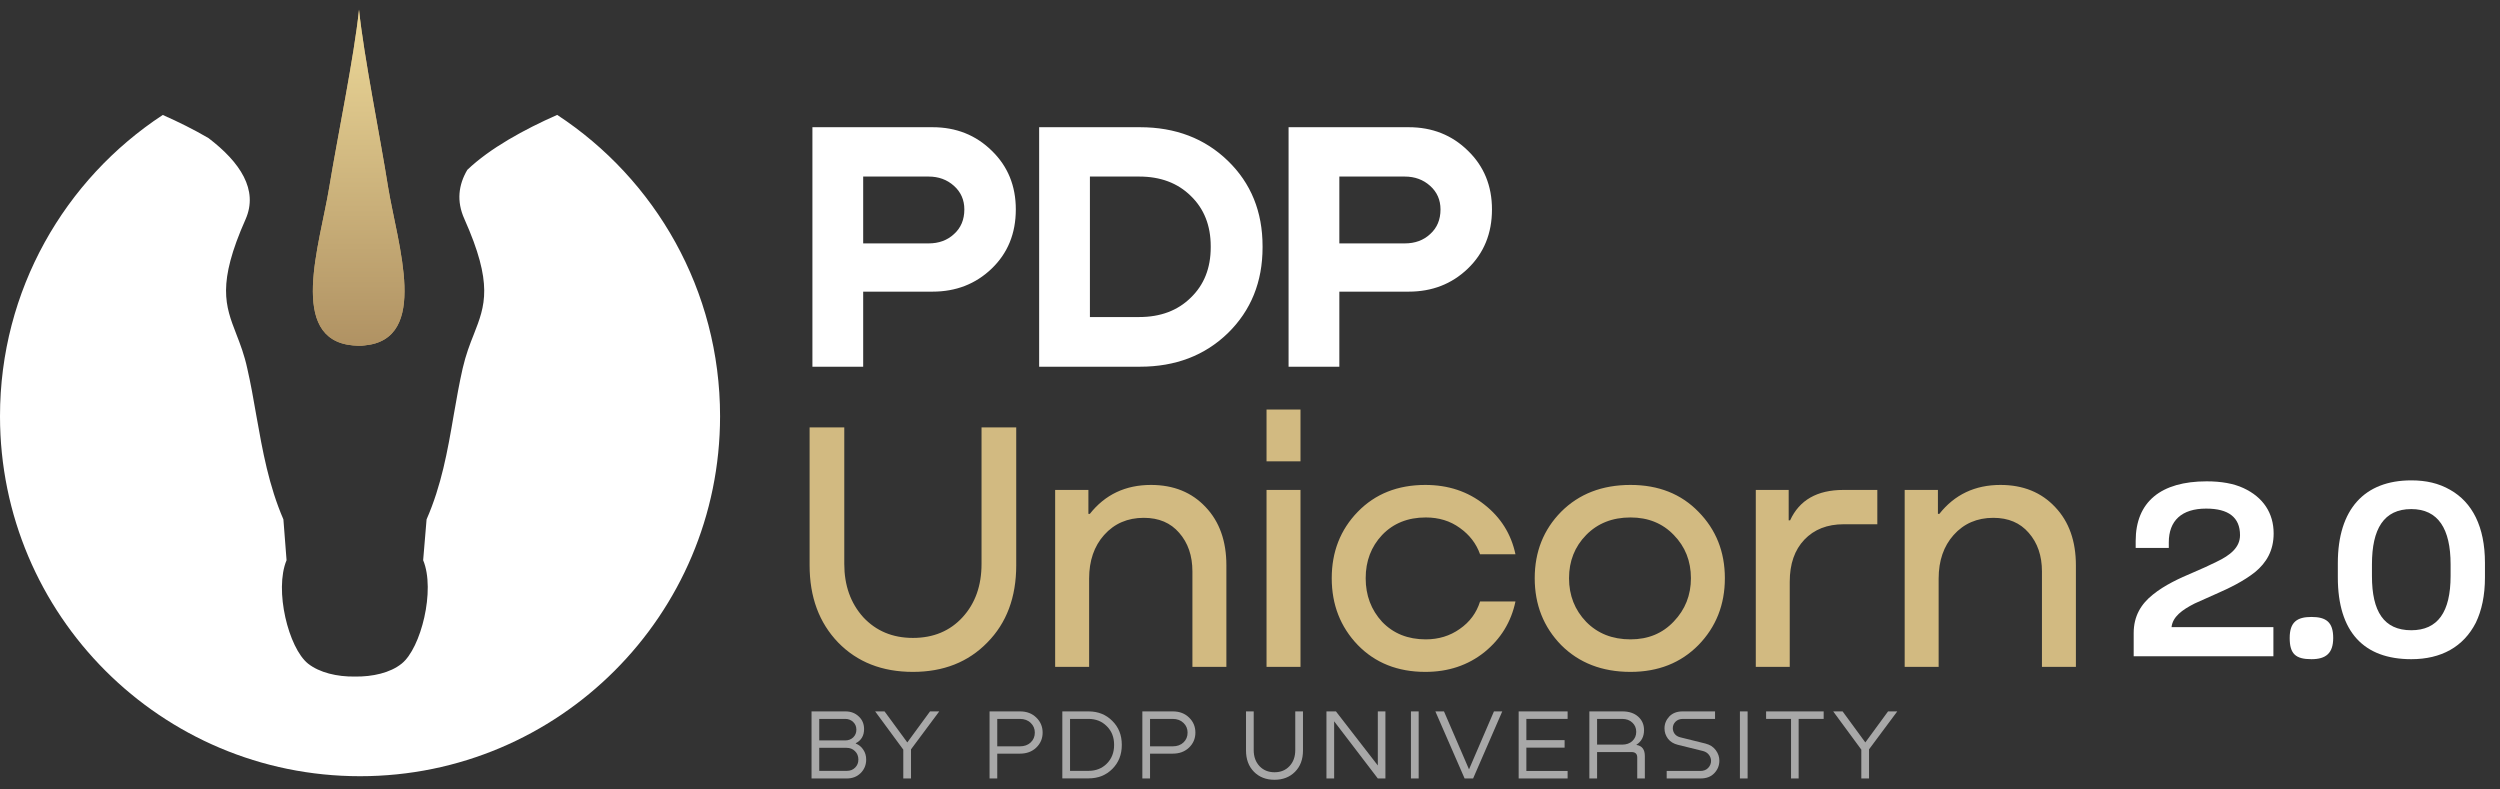 <svg width="114" height="36" viewBox="0 0 114 36" fill="none" xmlns="http://www.w3.org/2000/svg">
<rect x="0" y="0" width="114" height="36" fill="#333333" stroke="none"/>
<path d="M97.296 29.927V28.871C97.296 28.089 97.635 27.539 98.176 27.11C98.706 26.681 99.371 26.373 100.025 26.098C100.408 25.932 100.735 25.789 101.062 25.624C101.716 25.316 102.145 24.953 102.145 24.403C102.145 23.588 101.615 23.192 100.6 23.192C99.484 23.192 98.897 23.742 98.897 24.733V24.986H97.387V24.667C97.387 22.884 98.537 21.949 100.623 21.949C101.288 21.949 101.852 22.048 102.303 22.257C103.205 22.675 103.678 23.401 103.678 24.326C103.678 25.107 103.351 25.657 102.833 26.086C102.303 26.505 101.671 26.813 101.04 27.088C100.713 27.231 100.386 27.385 100.081 27.517C99.495 27.814 99.078 28.122 99.022 28.596H103.667V29.927H97.296Z" fill="white"/>
<path d="M105.402 30.059C104.68 30.059 104.41 29.817 104.41 29.091C104.41 28.364 104.748 28.133 105.402 28.133C106.067 28.133 106.394 28.364 106.394 29.091C106.394 29.784 106.067 30.059 105.402 30.059Z" fill="white"/>
<path d="M109.954 30.059C107.789 30.059 106.605 28.816 106.605 26.329V25.679C106.605 23.214 107.823 21.905 109.954 21.905C110.63 21.905 111.205 22.037 111.724 22.334C112.739 22.906 113.314 24.018 113.314 25.668V26.329C113.314 27.154 113.167 27.836 112.897 28.397C112.333 29.498 111.318 30.059 109.954 30.059ZM109.954 28.739C111.16 28.739 111.747 27.913 111.747 26.263V25.734C111.747 24.117 111.183 23.214 109.954 23.214C108.702 23.214 108.161 24.117 108.161 25.734V26.274C108.161 27.88 108.702 28.739 109.954 28.739Z" fill="white"/>
<path d="M36.918 25.78V19.489H38.499V25.715C38.499 26.693 38.787 27.503 39.363 28.144C39.95 28.774 40.705 29.089 41.629 29.089C42.563 29.089 43.319 28.774 43.895 28.144C44.471 27.514 44.758 26.704 44.758 25.715V19.489H46.34V25.78C46.34 27.237 45.9 28.41 45.019 29.301C44.15 30.192 43.02 30.638 41.629 30.638C40.227 30.638 39.092 30.192 38.222 29.301C37.353 28.399 36.918 27.226 36.918 25.78ZM52.484 22.113C53.516 22.113 54.347 22.45 54.978 23.124C55.608 23.786 55.923 24.672 55.923 25.78V30.41H54.374V26.058C54.374 25.34 54.173 24.754 53.771 24.297C53.38 23.841 52.842 23.613 52.158 23.613C51.419 23.613 50.816 23.873 50.348 24.395C49.892 24.906 49.664 25.569 49.664 26.384V30.41H48.115V22.341H49.631V23.433H49.696C50.392 22.553 51.321 22.113 52.484 22.113ZM57.754 18.674H59.303V21.037H57.754V18.674ZM57.754 22.341H59.303V30.41H57.754V22.341ZM69.105 25.275H67.491C67.317 24.786 67.008 24.384 66.562 24.069C66.127 23.754 65.611 23.596 65.014 23.596C64.199 23.596 63.536 23.863 63.025 24.395C62.525 24.927 62.275 25.585 62.275 26.367C62.275 27.15 62.525 27.812 63.025 28.356C63.536 28.888 64.199 29.155 65.014 29.155C65.6 29.155 66.117 28.997 66.562 28.682C67.019 28.367 67.328 27.948 67.491 27.427H69.105C68.909 28.361 68.437 29.133 67.687 29.741C66.937 30.339 66.04 30.638 64.997 30.638C63.737 30.638 62.71 30.23 61.917 29.415C61.123 28.59 60.727 27.573 60.727 26.367C60.727 25.161 61.123 24.151 61.917 23.335C62.71 22.52 63.737 22.113 64.997 22.113C66.04 22.113 66.937 22.412 67.687 23.009C68.437 23.596 68.909 24.352 69.105 25.275ZM74.351 30.638C73.058 30.638 72.004 30.23 71.189 29.415C70.385 28.59 69.983 27.573 69.983 26.367C69.983 25.161 70.385 24.151 71.189 23.335C72.004 22.52 73.058 22.113 74.351 22.113C75.623 22.113 76.655 22.52 77.448 23.335C78.252 24.151 78.654 25.161 78.654 26.367C78.654 27.573 78.252 28.59 77.448 29.415C76.644 30.23 75.612 30.638 74.351 30.638ZM74.351 29.155C75.156 29.155 75.813 28.883 76.324 28.34C76.845 27.796 77.106 27.139 77.106 26.367C77.106 25.585 76.845 24.927 76.324 24.395C75.813 23.863 75.156 23.596 74.351 23.596C73.525 23.596 72.852 23.863 72.33 24.395C71.808 24.927 71.548 25.585 71.548 26.367C71.548 27.15 71.808 27.812 72.33 28.356C72.852 28.888 73.525 29.155 74.351 29.155ZM84.058 22.341H85.606V23.906H84.074C83.324 23.906 82.726 24.14 82.281 24.607C81.835 25.074 81.612 25.715 81.612 26.53V30.41H80.064V22.341H81.564V23.727H81.629C82.053 22.803 82.862 22.341 84.058 22.341ZM91.222 22.113C92.254 22.113 93.085 22.45 93.716 23.124C94.346 23.786 94.661 24.672 94.661 25.78V30.41H93.113V26.058C93.113 25.34 92.912 24.754 92.51 24.297C92.118 23.841 91.58 23.613 90.896 23.613C90.157 23.613 89.554 23.873 89.086 24.395C88.63 24.906 88.402 25.569 88.402 26.384V30.41H86.853V22.341H88.369V23.433H88.434C89.13 22.553 90.059 22.113 91.222 22.113Z" fill="#D2BA81"/>
<path d="M42.523 5.801C43.599 5.801 44.501 6.16 45.229 6.877C45.957 7.584 46.321 8.475 46.321 9.55C46.321 10.648 45.952 11.55 45.213 12.256C44.485 12.952 43.588 13.299 42.523 13.299H39.361V16.722H37.046V5.801H42.523ZM39.361 11.099H42.344C42.811 11.099 43.197 10.958 43.501 10.675C43.816 10.393 43.974 10.018 43.974 9.55C43.974 9.116 43.816 8.757 43.501 8.475C43.186 8.192 42.8 8.051 42.344 8.051H39.361V11.099ZM47.385 16.722V5.801H51.982C53.601 5.801 54.938 6.312 55.992 7.334C57.046 8.355 57.573 9.654 57.573 11.229V11.278C57.573 12.854 57.046 14.158 55.992 15.19C54.938 16.212 53.601 16.722 51.982 16.722H47.385ZM51.949 8.051H49.7V14.457H51.949C52.916 14.457 53.699 14.163 54.297 13.576C54.905 12.99 55.209 12.224 55.209 11.278V11.229C55.209 10.284 54.905 9.518 54.297 8.931C53.699 8.344 52.916 8.051 51.949 8.051ZM64.236 5.801C65.312 5.801 66.214 6.16 66.942 6.877C67.67 7.584 68.034 8.475 68.034 9.55C68.034 10.648 67.664 11.55 66.925 12.256C66.197 12.952 65.301 13.299 64.236 13.299H61.074V16.722H58.759V5.801H64.236ZM61.074 11.099H64.057C64.524 11.099 64.91 10.958 65.214 10.675C65.529 10.393 65.687 10.018 65.687 9.55C65.687 9.116 65.529 8.757 65.214 8.475C64.899 8.192 64.513 8.051 64.057 8.051H61.074V11.099Z" fill="white"/>
<path fill-rule="evenodd" clip-rule="evenodd" d="M7.422 5.242C8.122 5.551 8.838 5.905 9.508 6.297C10.954 7.4 11.788 8.66 11.199 9.997C9.889 12.944 10.274 13.939 10.773 15.227L10.776 15.236C10.954 15.693 11.143 16.183 11.277 16.807C11.436 17.5 11.555 18.183 11.672 18.855C11.677 18.886 11.683 18.917 11.688 18.947C11.977 20.575 12.255 22.135 12.923 23.684L13.067 25.546C12.5 26.906 13.156 29.547 14.046 30.261C14.569 30.673 15.37 30.863 16.182 30.851C16.983 30.863 17.794 30.684 18.317 30.261C19.196 29.558 19.863 26.906 19.296 25.546L19.452 23.684C20.13 22.135 20.408 20.575 20.686 18.947C20.692 18.915 20.698 18.883 20.703 18.851C20.82 18.18 20.939 17.498 21.098 16.796C21.242 16.172 21.432 15.682 21.61 15.236C22.121 13.932 22.499 12.951 21.176 9.986C20.809 9.172 20.909 8.426 21.309 7.746C22.334 6.763 23.907 5.901 25.408 5.239C29.881 8.172 32.835 13.23 32.835 18.978C32.835 28.045 25.484 35.395 16.417 35.395C7.35 35.395 0 28.045 0 18.978C0 13.232 2.952 8.176 7.422 5.242Z" fill="white"/>
<path fill-rule="evenodd" clip-rule="evenodd" d="M16.371 0.442C16.149 2.588 15.396 6.21 15.011 8.553C14.583 11.155 13.105 15.477 16.09 15.751C16.179 15.751 16.253 15.766 16.327 15.766H16.386C16.46 15.766 16.548 15.766 16.622 15.751C19.607 15.477 18.129 11.155 17.701 8.553C17.331 6.21 16.593 2.588 16.371 0.442Z" fill="#BDA16F"/>
<path fill-rule="evenodd" clip-rule="evenodd" d="M16.371 0.442C16.149 2.588 15.396 6.21 15.011 8.553C14.583 11.155 13.105 15.477 16.09 15.751C16.179 15.751 16.253 15.766 16.327 15.766H16.386C16.46 15.766 16.548 15.766 16.622 15.751C19.607 15.477 18.129 11.155 17.701 8.553C17.331 6.21 16.593 2.588 16.371 0.442Z" fill="url(#paint0_linear_281_2503)"/>
<path d="M39.023 33.891V33.905C39.173 33.966 39.288 34.062 39.37 34.193C39.456 34.32 39.498 34.468 39.498 34.635C39.498 34.879 39.414 35.084 39.247 35.252C39.08 35.416 38.87 35.498 38.617 35.498H37.006V32.44H38.558C38.795 32.44 38.995 32.516 39.156 32.668C39.32 32.817 39.402 33.01 39.402 33.248C39.402 33.546 39.276 33.76 39.023 33.891ZM38.544 32.782H37.357V33.763H38.544C38.687 33.763 38.807 33.718 38.905 33.626C39.002 33.532 39.051 33.415 39.051 33.275C39.051 33.132 39.002 33.015 38.905 32.923C38.807 32.829 38.687 32.782 38.544 32.782ZM37.357 35.151H38.617C38.769 35.151 38.894 35.103 38.992 35.005C39.092 34.908 39.142 34.785 39.142 34.635C39.142 34.48 39.09 34.352 38.987 34.252C38.886 34.151 38.759 34.101 38.603 34.101H37.357V35.151Z" fill="#A8A8A8"/>
<path d="M42.409 32.44H42.829L41.542 34.17V35.498H41.19V34.183L39.907 32.44H40.336L41.373 33.855L42.409 32.44Z" fill="#A8A8A8"/>
<path d="M46.516 32.44C46.818 32.44 47.064 32.534 47.256 32.722C47.448 32.908 47.544 33.136 47.544 33.407C47.544 33.678 47.446 33.906 47.252 34.092C47.06 34.275 46.813 34.366 46.512 34.366H45.475V35.498H45.124V32.44H46.516ZM45.475 34.033H46.507C46.711 34.033 46.876 33.973 47 33.855C47.125 33.736 47.188 33.587 47.188 33.407C47.188 33.231 47.125 33.083 47 32.965C46.876 32.843 46.711 32.782 46.507 32.782H45.475V34.033Z" fill="#A8A8A8"/>
<path d="M48.442 35.494V32.44H49.639C50.074 32.44 50.434 32.584 50.721 32.873C51.01 33.159 51.154 33.521 51.154 33.96V33.973C51.154 34.412 51.01 34.775 50.721 35.065C50.434 35.351 50.074 35.494 49.639 35.494H48.442ZM49.634 32.782H48.794V35.151H49.634C49.972 35.151 50.25 35.042 50.469 34.823C50.692 34.6 50.803 34.317 50.803 33.973V33.96C50.803 33.616 50.692 33.334 50.469 33.115C50.25 32.893 49.972 32.782 49.634 32.782Z" fill="#A8A8A8"/>
<path d="M53.483 32.44C53.785 32.44 54.031 32.534 54.223 32.722C54.415 32.908 54.51 33.136 54.51 33.407C54.51 33.678 54.413 33.906 54.218 34.092C54.026 34.275 53.78 34.366 53.479 34.366H52.442V35.498H52.091V32.44H53.483ZM52.442 34.033H53.474C53.678 34.033 53.842 33.973 53.967 33.855C54.092 33.736 54.154 33.587 54.154 33.407C54.154 33.231 54.092 33.083 53.967 32.965C53.842 32.843 53.678 32.782 53.474 32.782H52.442V34.033Z" fill="#A8A8A8"/>
<path d="M56.818 34.224V32.44H57.169V34.206C57.169 34.505 57.258 34.748 57.434 34.937C57.611 35.122 57.839 35.215 58.119 35.215C58.399 35.215 58.626 35.122 58.799 34.937C58.976 34.751 59.064 34.508 59.064 34.206V32.44H59.416V34.224C59.416 34.629 59.294 34.953 59.05 35.197C58.81 35.437 58.498 35.558 58.115 35.558C57.731 35.558 57.419 35.436 57.179 35.192C56.938 34.946 56.818 34.623 56.818 34.224Z" fill="#A8A8A8"/>
<path d="M62.828 34.905V32.44H63.175V35.498H62.828L60.837 32.891V35.498H60.486V32.44H60.919L62.828 34.905Z" fill="#A8A8A8"/>
<path d="M64.339 35.498V32.44H64.691V35.498H64.339Z" fill="#A8A8A8"/>
<path d="M66.987 35.083L68.124 32.44H68.503L67.174 35.498H66.786L65.453 32.44H65.846L66.987 35.083Z" fill="#A8A8A8"/>
<path d="M71.483 35.498H69.251V32.44H71.483V32.782H69.602V33.75H71.346V34.092H69.602V35.156H71.483V35.498Z" fill="#A8A8A8"/>
<path d="M72.827 35.498H72.475V32.44H73.987C74.282 32.44 74.519 32.519 74.699 32.677C74.878 32.835 74.968 33.041 74.968 33.293C74.968 33.588 74.852 33.811 74.621 33.96V33.969C74.877 34.008 75.005 34.177 75.005 34.476V35.498H74.658V34.539C74.658 34.375 74.569 34.293 74.393 34.293H72.827V35.498ZM72.827 32.782V33.955H73.968C74.163 33.955 74.318 33.9 74.434 33.791C74.553 33.681 74.612 33.541 74.612 33.371C74.612 33.2 74.553 33.06 74.434 32.951C74.315 32.838 74.162 32.782 73.973 32.782H72.827Z" fill="#A8A8A8"/>
<path d="M76.723 32.44H78.206V32.782H76.741C76.601 32.782 76.488 32.825 76.403 32.91C76.321 32.992 76.28 33.091 76.28 33.206C76.28 33.301 76.309 33.388 76.367 33.467C76.427 33.543 76.513 33.594 76.622 33.622L77.764 33.905C77.971 33.957 78.129 34.057 78.238 34.206C78.348 34.352 78.403 34.512 78.403 34.686C78.403 34.905 78.327 35.095 78.174 35.256C78.022 35.418 77.814 35.498 77.549 35.498H76.001V35.156H77.535C77.684 35.156 77.803 35.11 77.891 35.019C77.98 34.925 78.024 34.816 78.024 34.695C78.024 34.597 77.992 34.506 77.928 34.421C77.864 34.336 77.774 34.278 77.659 34.247L76.513 33.964C76.315 33.916 76.163 33.821 76.056 33.681C75.953 33.541 75.901 33.386 75.901 33.216C75.901 33.009 75.974 32.828 76.12 32.672C76.269 32.517 76.47 32.44 76.723 32.44Z" fill="#A8A8A8"/>
<path d="M79.34 35.498V32.44H79.691V35.498H79.34Z" fill="#A8A8A8"/>
<path d="M80.534 32.44H83.159V32.782H82.018V35.498H81.671V32.782H80.534V32.44Z" fill="#A8A8A8"/>
<path d="M86.095 32.44H86.515L85.228 34.17V35.498H84.876V34.183L83.594 32.44H84.023L85.059 33.855L86.095 32.44Z" fill="#A8A8A8"/>
<defs>
<linearGradient id="paint0_linear_281_2503" x1="16.364" y1="0.442" x2="16.364" y2="15.765" gradientUnits="userSpaceOnUse">
<stop stop-color="#EDD999"/>
<stop offset="1" stop-color="#B09263"/>
</linearGradient>
</defs>
</svg>
